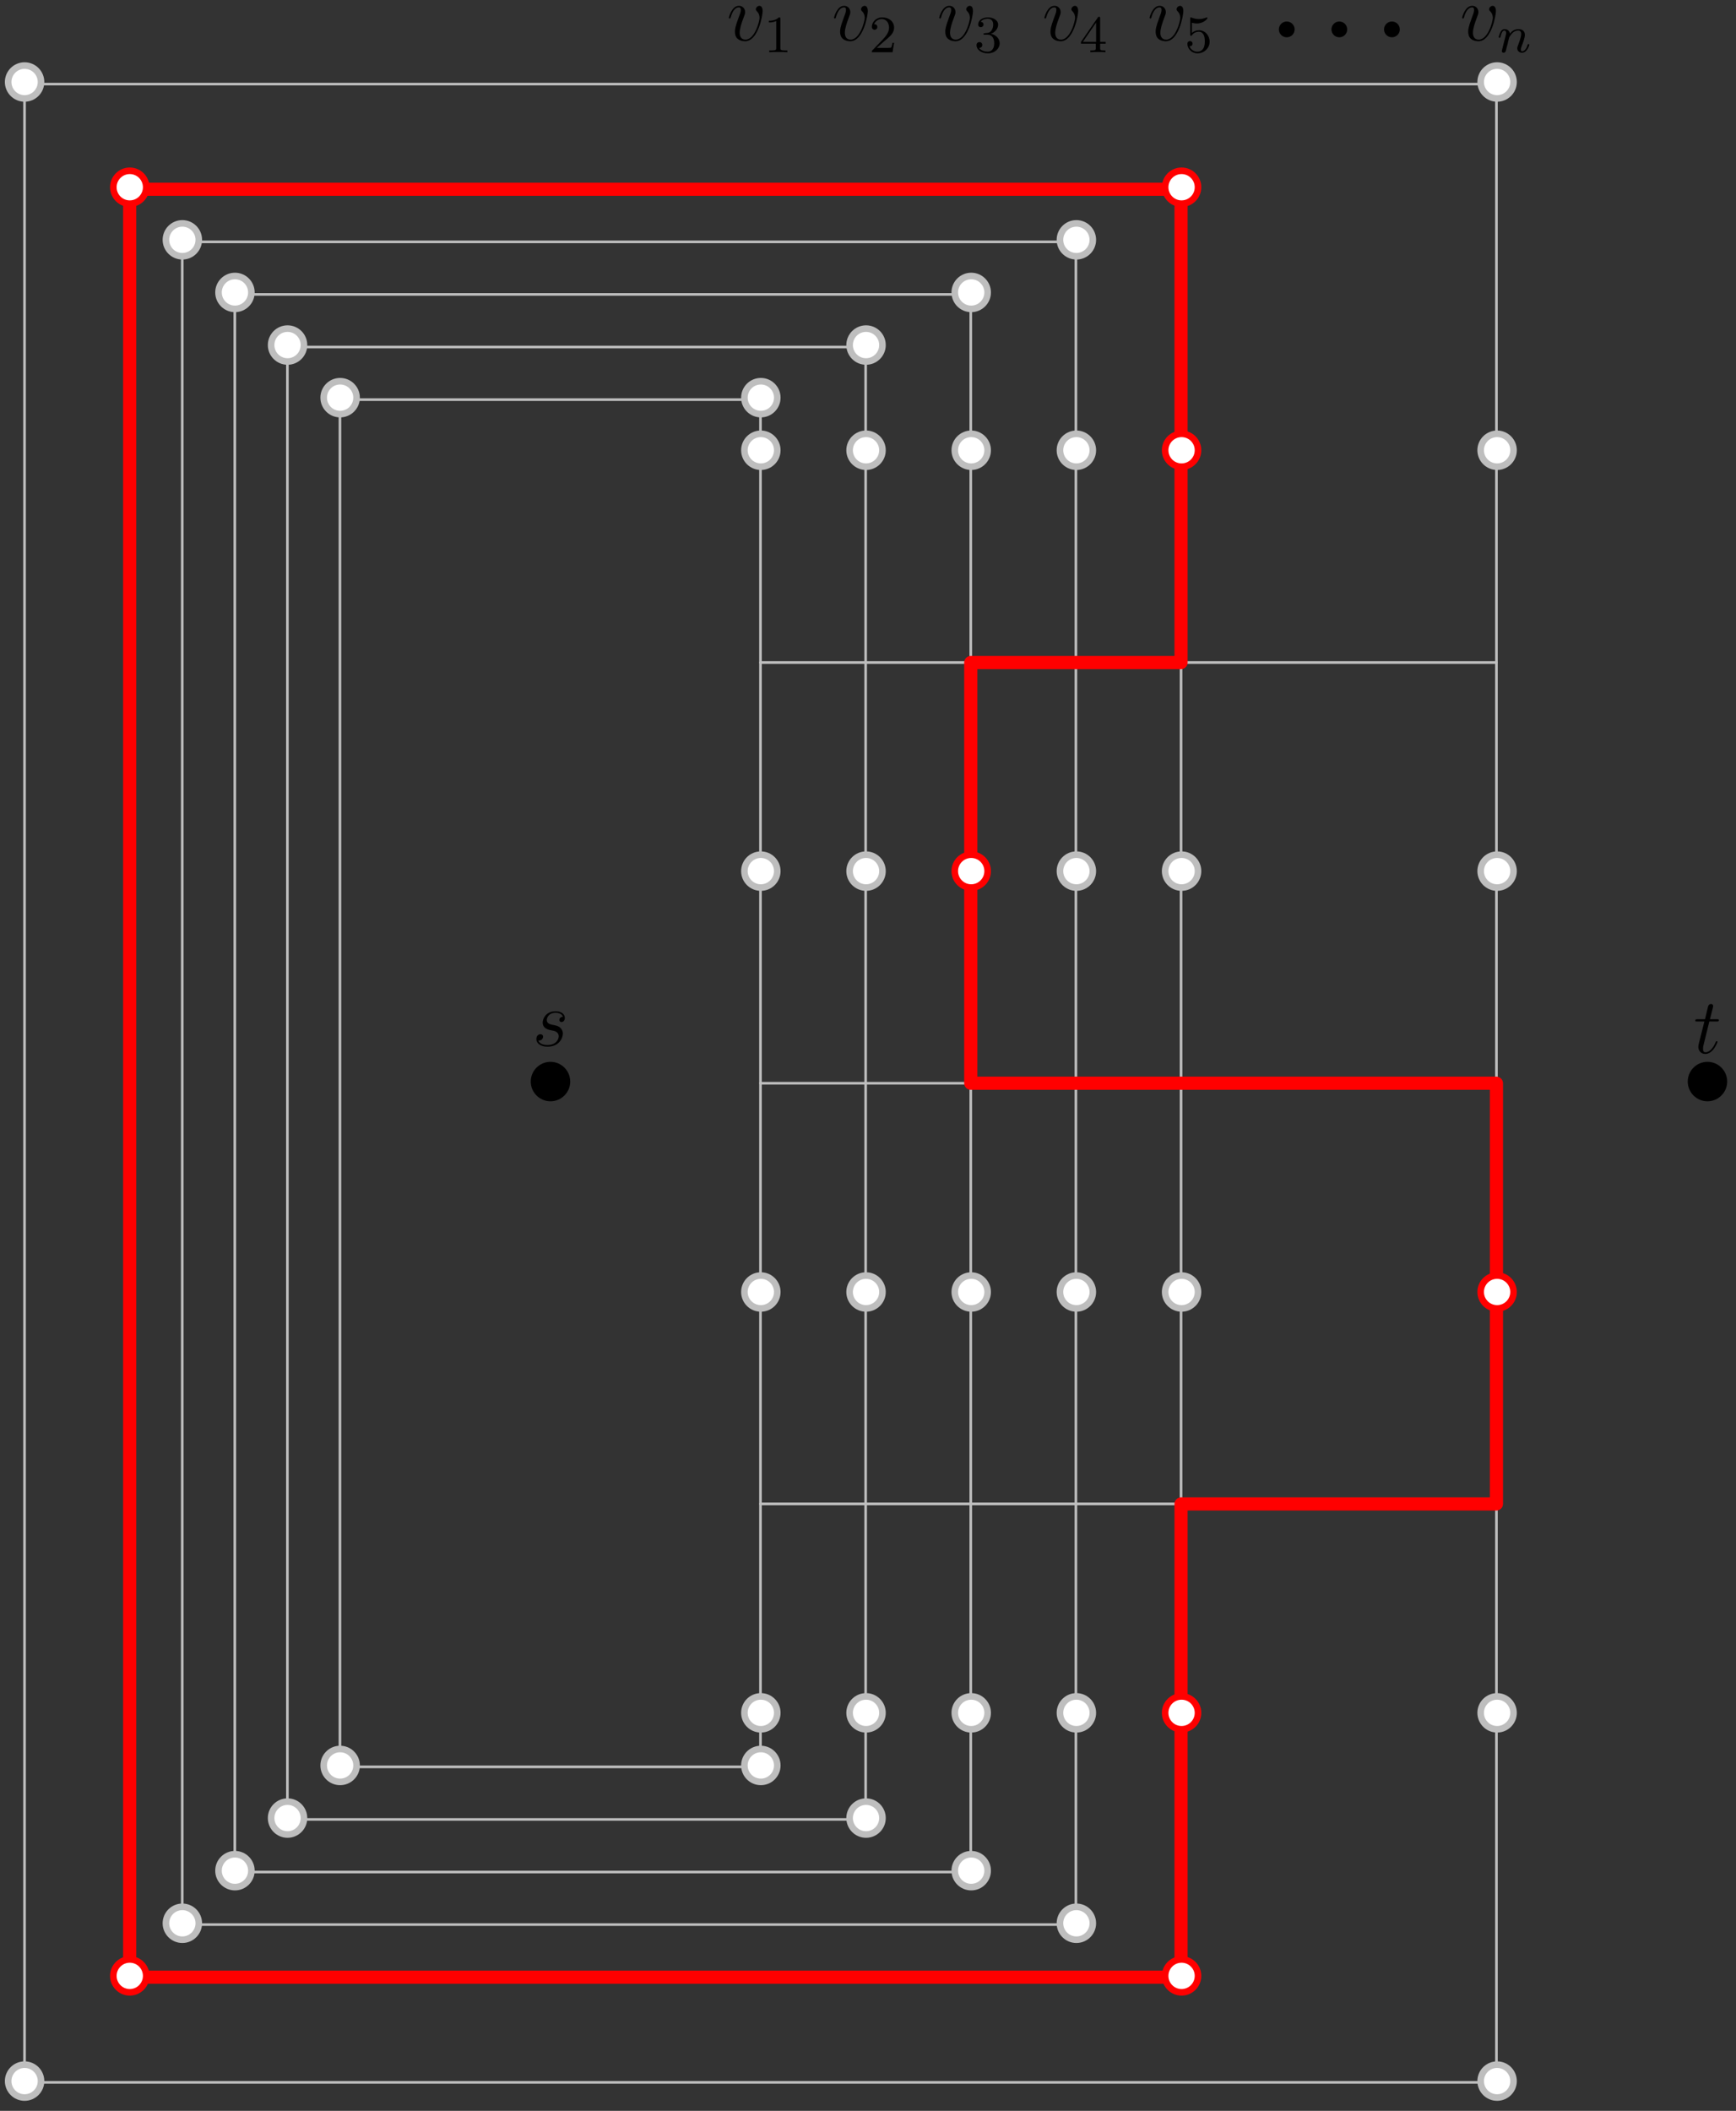 <?xml version="1.0" encoding="UTF-8"?>
<svg xmlns="http://www.w3.org/2000/svg" xmlns:xlink="http://www.w3.org/1999/xlink" width="263.4" height="320.171" viewBox="0 0 263.4 320.171">
<rect x="0" y="0" width="263.4" height="320.171" fill="#333333" stroke="none"/>
<defs>
<g>
<g id="glyph-0-0">
<path d="M 5.453 -4.453 C 5.453 -5.203 5.062 -5.25 4.969 -5.25 C 4.688 -5.25 4.422 -4.969 4.422 -4.734 C 4.422 -4.594 4.5 -4.5 4.547 -4.453 C 4.672 -4.344 4.984 -4.031 4.984 -3.406 C 4.984 -2.906 4.266 -0.125 2.844 -0.125 C 2.109 -0.125 1.969 -0.734 1.969 -1.172 C 1.969 -1.766 2.234 -2.594 2.562 -3.453 C 2.75 -3.953 2.797 -4.062 2.797 -4.297 C 2.797 -4.797 2.438 -5.25 1.859 -5.25 C 0.766 -5.25 0.328 -3.531 0.328 -3.438 C 0.328 -3.391 0.375 -3.328 0.453 -3.328 C 0.562 -3.328 0.578 -3.375 0.625 -3.547 C 0.906 -4.562 1.375 -5.016 1.828 -5.016 C 1.938 -5.016 2.141 -5.016 2.141 -4.625 C 2.141 -4.312 2 -3.969 1.828 -3.516 C 1.25 -1.984 1.25 -1.625 1.25 -1.328 C 1.25 -1.078 1.281 -0.578 1.656 -0.25 C 2.094 0.125 2.688 0.125 2.797 0.125 C 4.766 0.125 5.453 -3.781 5.453 -4.453 Z M 5.453 -4.453 "/>
</g>
<g id="glyph-0-1">
<path d="M 2.719 -2.391 C 2.922 -2.344 3.25 -2.281 3.312 -2.266 C 3.469 -2.219 4 -2.031 4 -1.453 C 4 -1.078 3.672 -0.125 2.281 -0.125 C 2.031 -0.125 1.141 -0.156 0.906 -0.812 C 1.391 -0.75 1.625 -1.125 1.625 -1.391 C 1.625 -1.641 1.453 -1.766 1.219 -1.766 C 0.953 -1.766 0.609 -1.562 0.609 -1.031 C 0.609 -0.328 1.328 0.125 2.281 0.125 C 4.094 0.125 4.625 -1.219 4.625 -1.844 C 4.625 -2.016 4.625 -2.344 4.25 -2.734 C 3.953 -3.016 3.656 -3.078 3.016 -3.203 C 2.688 -3.281 2.188 -3.391 2.188 -3.922 C 2.188 -4.156 2.391 -5.016 3.531 -5.016 C 4.031 -5.016 4.516 -4.828 4.641 -4.406 C 4.109 -4.406 4.094 -3.953 4.094 -3.938 C 4.094 -3.688 4.312 -3.609 4.422 -3.609 C 4.594 -3.609 4.922 -3.75 4.922 -4.25 C 4.922 -4.75 4.469 -5.25 3.547 -5.25 C 1.984 -5.25 1.562 -4.031 1.562 -3.547 C 1.562 -2.641 2.438 -2.438 2.719 -2.391 Z M 2.719 -2.391 "/>
</g>
<g id="glyph-0-2">
<path d="M 2.391 -4.797 L 3.5 -4.797 C 3.719 -4.797 3.844 -4.797 3.844 -5 C 3.844 -5.141 3.766 -5.141 3.531 -5.141 L 2.484 -5.141 L 2.922 -6.875 C 2.969 -7.047 2.969 -7.062 2.969 -7.156 C 2.969 -7.344 2.812 -7.453 2.656 -7.453 C 2.562 -7.453 2.281 -7.422 2.188 -7.031 L 1.734 -5.141 L 0.609 -5.141 C 0.375 -5.141 0.266 -5.141 0.266 -4.906 C 0.266 -4.797 0.344 -4.797 0.578 -4.797 L 1.641 -4.797 L 0.844 -1.641 C 0.75 -1.234 0.719 -1.109 0.719 -0.953 C 0.719 -0.391 1.109 0.125 1.781 0.125 C 2.984 0.125 3.625 -1.625 3.625 -1.703 C 3.625 -1.781 3.578 -1.812 3.5 -1.812 C 3.484 -1.812 3.438 -1.812 3.406 -1.766 C 3.391 -1.75 3.391 -1.734 3.297 -1.547 C 3.047 -0.953 2.5 -0.125 1.812 -0.125 C 1.453 -0.125 1.438 -0.422 1.438 -0.672 C 1.438 -0.688 1.438 -0.922 1.469 -1.062 Z M 2.391 -4.797 "/>
</g>
<g id="glyph-1-0">
<path d="M 2.5 -5.062 C 2.5 -5.281 2.484 -5.281 2.266 -5.281 C 1.938 -4.969 1.516 -4.781 0.766 -4.781 L 0.766 -4.516 C 0.984 -4.516 1.406 -4.516 1.875 -4.734 L 1.875 -0.656 C 1.875 -0.359 1.844 -0.266 1.094 -0.266 L 0.812 -0.266 L 0.812 0 C 1.141 -0.031 1.828 -0.031 2.172 -0.031 C 2.531 -0.031 3.234 -0.031 3.562 0 L 3.562 -0.266 L 3.281 -0.266 C 2.516 -0.266 2.5 -0.359 2.5 -0.656 Z M 2.5 -5.062 "/>
</g>
<g id="glyph-1-1">
<path d="M 2.25 -1.625 C 2.375 -1.734 2.703 -2 2.828 -2.109 C 3.328 -2.562 3.797 -3 3.797 -3.734 C 3.797 -4.672 3 -5.281 2 -5.281 C 1.047 -5.281 0.422 -4.562 0.422 -3.859 C 0.422 -3.469 0.734 -3.406 0.844 -3.406 C 1.016 -3.406 1.25 -3.531 1.25 -3.828 C 1.25 -4.25 0.859 -4.25 0.766 -4.25 C 1 -4.828 1.531 -5.031 1.922 -5.031 C 2.656 -5.031 3.031 -4.391 3.031 -3.734 C 3.031 -2.906 2.453 -2.297 1.516 -1.344 L 0.516 -0.297 C 0.422 -0.219 0.422 -0.203 0.422 0 L 3.562 0 L 3.797 -1.422 L 3.547 -1.422 C 3.516 -1.266 3.453 -0.859 3.359 -0.719 C 3.312 -0.656 2.719 -0.656 2.578 -0.656 L 1.172 -0.656 Z M 2.25 -1.625 "/>
</g>
<g id="glyph-1-2">
<path d="M 2.016 -2.656 C 2.641 -2.656 3.031 -2.188 3.031 -1.359 C 3.031 -0.359 2.469 -0.078 2.047 -0.078 C 1.609 -0.078 1.016 -0.234 0.734 -0.656 C 1.031 -0.656 1.219 -0.828 1.219 -1.094 C 1.219 -1.359 1.047 -1.531 0.781 -1.531 C 0.578 -1.531 0.344 -1.406 0.344 -1.078 C 0.344 -0.328 1.156 0.172 2.062 0.172 C 3.125 0.172 3.859 -0.562 3.859 -1.359 C 3.859 -2.016 3.344 -2.625 2.531 -2.797 C 3.156 -3.016 3.625 -3.562 3.625 -4.203 C 3.625 -4.828 2.906 -5.281 2.078 -5.281 C 1.234 -5.281 0.594 -4.828 0.594 -4.219 C 0.594 -3.922 0.781 -3.797 1 -3.797 C 1.234 -3.797 1.406 -3.984 1.406 -4.203 C 1.406 -4.5 1.141 -4.609 0.969 -4.625 C 1.297 -5.062 1.922 -5.078 2.062 -5.078 C 2.266 -5.078 2.875 -5.016 2.875 -4.203 C 2.875 -3.641 2.641 -3.312 2.531 -3.188 C 2.297 -2.938 2.109 -2.922 1.625 -2.891 C 1.469 -2.875 1.406 -2.875 1.406 -2.766 C 1.406 -2.656 1.484 -2.656 1.609 -2.656 Z M 2.016 -2.656 "/>
</g>
<g id="glyph-1-3">
<path d="M 3.141 -5.141 C 3.141 -5.312 3.141 -5.375 2.969 -5.375 C 2.859 -5.375 2.859 -5.359 2.781 -5.25 L 0.234 -1.562 L 0.234 -1.297 L 2.484 -1.297 L 2.484 -0.641 C 2.484 -0.344 2.453 -0.266 1.844 -0.266 L 1.656 -0.266 L 1.656 0 C 2.344 -0.031 2.359 -0.031 2.812 -0.031 C 3.266 -0.031 3.281 -0.031 3.953 0 L 3.953 -0.266 L 3.766 -0.266 C 3.156 -0.266 3.141 -0.344 3.141 -0.641 L 3.141 -1.297 L 3.984 -1.297 L 3.984 -1.562 L 3.141 -1.562 Z M 2.531 -4.5 L 2.531 -1.562 L 0.516 -1.562 Z M 2.531 -4.5 "/>
</g>
<g id="glyph-1-4">
<path d="M 1.109 -4.469 C 1.219 -4.438 1.531 -4.359 1.875 -4.359 C 2.859 -4.359 3.469 -5.062 3.469 -5.172 C 3.469 -5.266 3.406 -5.281 3.375 -5.281 C 3.359 -5.281 3.344 -5.281 3.266 -5.25 C 2.953 -5.125 2.594 -5.031 2.156 -5.031 C 1.688 -5.031 1.297 -5.156 1.062 -5.25 C 0.984 -5.281 0.969 -5.281 0.953 -5.281 C 0.844 -5.281 0.844 -5.203 0.844 -5.062 L 0.844 -2.734 C 0.844 -2.578 0.844 -2.484 0.984 -2.484 C 1.047 -2.484 1.062 -2.516 1.109 -2.578 C 1.203 -2.703 1.5 -3.109 2.172 -3.109 C 2.625 -3.109 2.844 -2.75 2.906 -2.594 C 3.047 -2.312 3.062 -1.938 3.062 -1.625 C 3.062 -1.344 3.047 -0.906 2.828 -0.562 C 2.688 -0.312 2.359 -0.078 1.938 -0.078 C 1.422 -0.078 0.922 -0.391 0.734 -0.922 C 0.75 -0.906 0.797 -0.906 0.812 -0.906 C 1.031 -0.906 1.203 -1.047 1.203 -1.297 C 1.203 -1.594 0.984 -1.688 0.812 -1.688 C 0.672 -1.688 0.422 -1.609 0.422 -1.266 C 0.422 -0.562 1.047 0.172 1.953 0.172 C 2.953 0.172 3.797 -0.609 3.797 -1.594 C 3.797 -2.516 3.125 -3.328 2.188 -3.328 C 1.797 -3.328 1.422 -3.203 1.109 -2.938 Z M 1.109 -4.469 "/>
</g>
<g id="glyph-2-0">
<path d="M 1.594 -1.297 C 1.609 -1.422 1.688 -1.719 1.719 -1.844 C 1.828 -2.281 1.828 -2.281 2.016 -2.547 C 2.281 -2.938 2.641 -3.281 3.188 -3.281 C 3.469 -3.281 3.641 -3.125 3.641 -2.75 C 3.641 -2.312 3.297 -1.406 3.156 -1.016 C 3.047 -0.75 3.047 -0.703 3.047 -0.594 C 3.047 -0.141 3.422 0.078 3.766 0.078 C 4.547 0.078 4.875 -1.031 4.875 -1.141 C 4.875 -1.219 4.797 -1.234 4.75 -1.234 C 4.656 -1.234 4.641 -1.188 4.609 -1.109 C 4.422 -0.453 4.094 -0.141 3.781 -0.141 C 3.656 -0.141 3.594 -0.219 3.594 -0.406 C 3.594 -0.594 3.656 -0.766 3.734 -0.969 C 3.859 -1.266 4.203 -2.172 4.203 -2.625 C 4.203 -3.219 3.797 -3.5 3.219 -3.5 C 2.578 -3.5 2.156 -3.125 1.938 -2.812 C 1.875 -3.25 1.531 -3.5 1.125 -3.5 C 0.828 -3.5 0.641 -3.328 0.516 -3.078 C 0.312 -2.703 0.234 -2.312 0.234 -2.297 C 0.234 -2.219 0.297 -2.188 0.359 -2.188 C 0.469 -2.188 0.469 -2.219 0.531 -2.422 C 0.625 -2.812 0.766 -3.281 1.094 -3.281 C 1.297 -3.281 1.359 -3.078 1.359 -2.906 C 1.359 -2.766 1.312 -2.609 1.25 -2.359 C 1.234 -2.297 1.109 -1.828 1.078 -1.703 L 0.781 -0.516 C 0.75 -0.391 0.703 -0.203 0.703 -0.172 C 0.703 0.016 0.859 0.078 0.969 0.078 C 1.109 0.078 1.219 -0.016 1.281 -0.109 C 1.297 -0.156 1.375 -0.422 1.406 -0.594 Z M 1.594 -1.297 "/>
</g>
</g>
<clipPath id="clip-0">
<path clip-rule="nonzero" d="M 148 2 L 152 2 L 152 8.918 L 148 8.918 Z M 148 2 "/>
</clipPath>
<clipPath id="clip-1">
<path clip-rule="nonzero" d="M 180 2 L 184 2 L 184 8.918 L 180 8.918 Z M 180 2 "/>
</clipPath>
<clipPath id="clip-2">
<path clip-rule="nonzero" d="M 256 161 L 262.762 161 L 262.762 168 L 256 168 Z M 256 161 "/>
</clipPath>
<clipPath id="clip-3">
<path clip-rule="nonzero" d="M 0.039 9 L 7 9 L 7 16 L 0.039 16 Z M 0.039 9 "/>
</clipPath>
<clipPath id="clip-4">
<path clip-rule="nonzero" d="M 0.039 312 L 7 312 L 7 319 L 0.039 319 Z M 0.039 312 "/>
</clipPath>
</defs>
<path fill="none" stroke-width="0.4" stroke-linecap="round" stroke-linejoin="round" stroke="rgb(74.5%, 74.5%, 74.5%)" stroke-opacity="1" stroke-miterlimit="10" d="M 127.999 575.999 L 127.999 512.001 " transform="matrix(0.997, 0, 0, -0.997, -12.227, 770.476)"/>
<path fill="none" stroke-width="0.4" stroke-linecap="round" stroke-linejoin="round" stroke="rgb(74.5%, 74.5%, 74.5%)" stroke-opacity="1" stroke-miterlimit="10" d="M 144.002 575.999 L 144.002 512.001 " transform="matrix(0.997, 0, 0, -0.997, -12.227, 770.476)"/>
<path fill="none" stroke-width="0.4" stroke-linecap="round" stroke-linejoin="round" stroke="rgb(74.5%, 74.5%, 74.5%)" stroke-opacity="1" stroke-miterlimit="10" d="M 160 575.999 L 160 512.001 " transform="matrix(0.997, 0, 0, -0.997, -12.227, 770.476)"/>
<path fill="none" stroke-width="0.4" stroke-linecap="round" stroke-linejoin="round" stroke="rgb(74.5%, 74.5%, 74.5%)" stroke-opacity="1" stroke-miterlimit="10" d="M 175.998 575.999 L 175.998 512.001 " transform="matrix(0.997, 0, 0, -0.997, -12.227, 770.476)"/>
<path fill="none" stroke-width="0.4" stroke-linecap="round" stroke-linejoin="round" stroke="rgb(74.5%, 74.5%, 74.5%)" stroke-opacity="1" stroke-miterlimit="10" d="M 192.001 575.999 L 192.001 512.001 " transform="matrix(0.997, 0, 0, -0.997, -12.227, 770.476)"/>
<path fill="none" stroke-width="0.4" stroke-linecap="round" stroke-linejoin="round" stroke="rgb(74.5%, 74.5%, 74.5%)" stroke-opacity="1" stroke-miterlimit="10" d="M 239.999 575.999 L 239.999 512.001 " transform="matrix(0.997, 0, 0, -0.997, -12.227, 770.476)"/>
<path fill="none" stroke-width="0.4" stroke-linecap="round" stroke-linejoin="round" stroke="rgb(74.5%, 74.5%, 74.5%)" stroke-opacity="1" stroke-miterlimit="10" d="M 127.999 543.998 L 239.999 543.998 " transform="matrix(0.997, 0, 0, -0.997, -12.227, 770.476)"/>
<path fill="none" stroke-width="0.4" stroke-linecap="round" stroke-linejoin="round" stroke="rgb(74.5%, 74.5%, 74.5%)" stroke-opacity="1" stroke-miterlimit="10" d="M 127.999 640 L 127.999 575.999 " transform="matrix(0.997, 0, 0, -0.997, -12.227, 770.476)"/>
<path fill="none" stroke-width="0.4" stroke-linecap="round" stroke-linejoin="round" stroke="rgb(74.5%, 74.5%, 74.5%)" stroke-opacity="1" stroke-miterlimit="10" d="M 144.002 640 L 144.002 575.999 " transform="matrix(0.997, 0, 0, -0.997, -12.227, 770.476)"/>
<path fill="none" stroke-width="0.4" stroke-linecap="round" stroke-linejoin="round" stroke="rgb(74.5%, 74.5%, 74.5%)" stroke-opacity="1" stroke-miterlimit="10" d="M 160 640 L 160 575.999 " transform="matrix(0.997, 0, 0, -0.997, -12.227, 770.476)"/>
<path fill="none" stroke-width="0.4" stroke-linecap="round" stroke-linejoin="round" stroke="rgb(74.5%, 74.5%, 74.5%)" stroke-opacity="1" stroke-miterlimit="10" d="M 175.998 640 L 175.998 575.999 " transform="matrix(0.997, 0, 0, -0.997, -12.227, 770.476)"/>
<path fill="none" stroke-width="0.4" stroke-linecap="round" stroke-linejoin="round" stroke="rgb(74.5%, 74.5%, 74.5%)" stroke-opacity="1" stroke-miterlimit="10" d="M 192.001 640 L 192.001 575.999 " transform="matrix(0.997, 0, 0, -0.997, -12.227, 770.476)"/>
<path fill="none" stroke-width="0.4" stroke-linecap="round" stroke-linejoin="round" stroke="rgb(74.5%, 74.5%, 74.5%)" stroke-opacity="1" stroke-miterlimit="10" d="M 239.999 640 L 239.999 575.999 " transform="matrix(0.997, 0, 0, -0.997, -12.227, 770.476)"/>
<path fill="none" stroke-width="0.4" stroke-linecap="round" stroke-linejoin="round" stroke="rgb(74.5%, 74.5%, 74.5%)" stroke-opacity="1" stroke-miterlimit="10" d="M 127.999 607.999 L 239.999 607.999 " transform="matrix(0.997, 0, 0, -0.997, -12.227, 770.476)"/>
<path fill="none" stroke-width="0.4" stroke-linecap="round" stroke-linejoin="round" stroke="rgb(74.5%, 74.5%, 74.5%)" stroke-opacity="1" stroke-miterlimit="10" d="M 127.999 704.001 L 127.999 640 " transform="matrix(0.997, 0, 0, -0.997, -12.227, 770.476)"/>
<path fill="none" stroke-width="0.4" stroke-linecap="round" stroke-linejoin="round" stroke="rgb(74.5%, 74.5%, 74.5%)" stroke-opacity="1" stroke-miterlimit="10" d="M 144.002 704.001 L 144.002 640 " transform="matrix(0.997, 0, 0, -0.997, -12.227, 770.476)"/>
<path fill="none" stroke-width="0.4" stroke-linecap="round" stroke-linejoin="round" stroke="rgb(74.5%, 74.5%, 74.5%)" stroke-opacity="1" stroke-miterlimit="10" d="M 160 704.001 L 160 640 " transform="matrix(0.997, 0, 0, -0.997, -12.227, 770.476)"/>
<path fill="none" stroke-width="0.4" stroke-linecap="round" stroke-linejoin="round" stroke="rgb(74.5%, 74.5%, 74.5%)" stroke-opacity="1" stroke-miterlimit="10" d="M 175.998 704.001 L 175.998 640 " transform="matrix(0.997, 0, 0, -0.997, -12.227, 770.476)"/>
<path fill="none" stroke-width="0.4" stroke-linecap="round" stroke-linejoin="round" stroke="rgb(74.5%, 74.5%, 74.5%)" stroke-opacity="1" stroke-miterlimit="10" d="M 192.001 704.001 L 192.001 640 " transform="matrix(0.997, 0, 0, -0.997, -12.227, 770.476)"/>
<path fill="none" stroke-width="0.4" stroke-linecap="round" stroke-linejoin="round" stroke="rgb(74.5%, 74.5%, 74.5%)" stroke-opacity="1" stroke-miterlimit="10" d="M 239.999 704.001 L 239.999 640 " transform="matrix(0.997, 0, 0, -0.997, -12.227, 770.476)"/>
<path fill="none" stroke-width="0.4" stroke-linecap="round" stroke-linejoin="round" stroke="rgb(74.5%, 74.5%, 74.5%)" stroke-opacity="1" stroke-miterlimit="10" d="M 127.999 672.001 L 239.999 672.001 " transform="matrix(0.997, 0, 0, -0.997, -12.227, 770.476)"/>
<path fill="none" stroke-width="0.4" stroke-linecap="butt" stroke-linejoin="round" stroke="rgb(74.5%, 74.5%, 74.5%)" stroke-opacity="1" stroke-miterlimit="10" d="M 160 512.001 L 160 487.998 L 48 487.998 L 48 728.001 L 160 728.001 L 160 704.001 " transform="matrix(0.997, 0, 0, -0.997, -12.227, 770.476)"/>
<path fill="none" stroke-width="0.4" stroke-linecap="butt" stroke-linejoin="round" stroke="rgb(74.5%, 74.5%, 74.5%)" stroke-opacity="1" stroke-miterlimit="10" d="M 175.998 704.001 L 175.998 736.002 L 39.999 736.002 L 39.999 480.001 L 175.998 480.001 L 175.998 512.001 " transform="matrix(0.997, 0, 0, -0.997, -12.227, 770.476)"/>
<path fill="none" stroke-width="2" stroke-linecap="butt" stroke-linejoin="round" stroke="rgb(100%, 0%, 0%)" stroke-opacity="1" stroke-miterlimit="10" d="M 192.001 512.001 L 192.001 472 L 32.001 472 L 32.001 743.999 L 192.001 743.999 L 192.001 704.001 " transform="matrix(0.997, 0, 0, -0.997, -12.227, 770.476)"/>
<path fill="none" stroke-width="0.4" stroke-linecap="butt" stroke-linejoin="round" stroke="rgb(74.5%, 74.5%, 74.5%)" stroke-opacity="1" stroke-miterlimit="10" d="M 239.999 704.001 L 239.999 760.001 L 15.999 760.001 L 15.999 456.001 L 239.999 456.001 L 239.999 512.001 " transform="matrix(0.997, 0, 0, -0.997, -12.227, 770.476)"/>
<path fill="none" stroke-width="0.4" stroke-linecap="butt" stroke-linejoin="round" stroke="rgb(74.5%, 74.5%, 74.5%)" stroke-opacity="1" stroke-miterlimit="10" d="M 144.002 704.001 L 144.002 720 L 56.001 720 L 56.001 495.999 L 144.002 495.999 L 144.002 512.001 " transform="matrix(0.997, 0, 0, -0.997, -12.227, 770.476)"/>
<path fill="none" stroke-width="0.4" stroke-linecap="butt" stroke-linejoin="round" stroke="rgb(74.5%, 74.5%, 74.5%)" stroke-opacity="1" stroke-miterlimit="10" d="M 127.999 704.001 L 127.999 711.998 L 63.998 711.998 L 63.998 504 L 127.999 504 L 127.999 512.001 " transform="matrix(0.997, 0, 0, -0.997, -12.227, 770.476)"/>
<path fill-rule="evenodd" fill="rgb(0%, 0%, 0%)" fill-opacity="1" d="M 196.434 4.461 C 196.434 3.797 195.898 3.262 195.234 3.262 C 194.574 3.262 194.039 3.797 194.039 4.461 C 194.039 5.121 194.574 5.656 195.234 5.656 C 195.898 5.656 196.434 5.121 196.434 4.461 "/>
<path fill-rule="evenodd" fill="rgb(0%, 0%, 0%)" fill-opacity="1" d="M 204.41 4.461 C 204.41 3.797 203.875 3.262 203.215 3.262 C 202.555 3.262 202.02 3.797 202.02 4.461 C 202.02 5.121 202.555 5.656 203.215 5.656 C 203.875 5.656 204.41 5.121 204.41 4.461 "/>
<path fill-rule="evenodd" fill="rgb(0%, 0%, 0%)" fill-opacity="1" d="M 212.391 4.461 C 212.391 3.797 211.855 3.262 211.195 3.262 C 210.531 3.262 209.996 3.797 209.996 4.461 C 209.996 5.121 210.531 5.656 211.195 5.656 C 211.855 5.656 212.391 5.121 212.391 4.461 "/>
<g fill="rgb(0%, 0%, 0%)" fill-opacity="1">
<use xlink:href="#glyph-0-0" x="110.26" y="6.133"/>
</g>
<g fill="rgb(0%, 0%, 0%)" fill-opacity="1">
<use xlink:href="#glyph-1-0" x="115.904" y="7.921"/>
</g>
<g fill="rgb(0%, 0%, 0%)" fill-opacity="1">
<use xlink:href="#glyph-0-0" x="126.218" y="6.133"/>
</g>
<g fill="rgb(0%, 0%, 0%)" fill-opacity="1">
<use xlink:href="#glyph-1-1" x="131.863" y="7.921"/>
</g>
<g fill="rgb(0%, 0%, 0%)" fill-opacity="1">
<use xlink:href="#glyph-0-0" x="142.177" y="6.133"/>
</g>
<g clip-path="url(#clip-0)">
<g fill="rgb(0%, 0%, 0%)" fill-opacity="1">
<use xlink:href="#glyph-1-2" x="147.821" y="7.921"/>
</g>
</g>
<g fill="rgb(0%, 0%, 0%)" fill-opacity="1">
<use xlink:href="#glyph-0-0" x="158.136" y="6.133"/>
</g>
<g fill="rgb(0%, 0%, 0%)" fill-opacity="1">
<use xlink:href="#glyph-1-3" x="163.78" y="7.921"/>
</g>
<g fill="rgb(0%, 0%, 0%)" fill-opacity="1">
<use xlink:href="#glyph-0-0" x="174.094" y="6.133"/>
</g>
<g clip-path="url(#clip-1)">
<g fill="rgb(0%, 0%, 0%)" fill-opacity="1">
<use xlink:href="#glyph-1-4" x="179.739" y="7.921"/>
</g>
</g>
<g fill="rgb(0%, 0%, 0%)" fill-opacity="1">
<use xlink:href="#glyph-0-0" x="221.519" y="6.133"/>
</g>
<g fill="rgb(0%, 0%, 0%)" fill-opacity="1">
<use xlink:href="#glyph-2-0" x="227.164" y="7.921"/>
</g>
<path fill-rule="evenodd" fill="rgb(0%, 0%, 0%)" fill-opacity="1" d="M 86.516 164.047 C 86.516 162.395 85.176 161.055 83.523 161.055 C 81.871 161.055 80.531 162.395 80.531 164.047 C 80.531 165.699 81.871 167.039 83.523 167.039 C 85.176 167.039 86.516 165.699 86.516 164.047 "/>
<path fill-rule="evenodd" fill="rgb(100%, 100%, 100%)" fill-opacity="1" d="M 117.938 68.293 C 117.938 66.918 116.82 65.801 115.441 65.801 C 114.066 65.801 112.949 66.918 112.949 68.293 C 112.949 69.672 114.066 70.789 115.441 70.789 C 116.82 70.789 117.938 69.672 117.938 68.293 "/>
<path fill-rule="evenodd" fill="rgb(74.5%, 74.5%, 74.5%)" fill-opacity="1" d="M 118.434 68.293 C 118.434 66.641 117.094 65.301 115.441 65.301 C 113.789 65.301 112.449 66.641 112.449 68.293 C 112.449 69.945 113.789 71.285 115.441 71.285 C 117.094 71.285 118.434 69.945 118.434 68.293 M 117.438 68.293 C 117.438 67.191 116.543 66.301 115.441 66.301 C 114.34 66.301 113.445 67.191 113.445 68.293 C 113.445 69.395 114.34 70.289 115.441 70.289 C 116.543 70.289 117.438 69.395 117.438 68.293 "/>
<path fill-rule="evenodd" fill="rgb(100%, 100%, 100%)" fill-opacity="1" d="M 133.895 68.293 C 133.895 66.918 132.777 65.801 131.402 65.801 C 130.023 65.801 128.906 66.918 128.906 68.293 C 128.906 69.672 130.023 70.789 131.402 70.789 C 132.777 70.789 133.895 69.672 133.895 68.293 "/>
<path fill-rule="evenodd" fill="rgb(74.5%, 74.5%, 74.5%)" fill-opacity="1" d="M 134.395 68.293 C 134.395 66.641 133.055 65.301 131.402 65.301 C 129.75 65.301 128.41 66.641 128.41 68.293 C 128.41 69.945 129.75 71.285 131.402 71.285 C 133.055 71.285 134.395 69.945 134.395 68.293 M 133.395 68.293 C 133.395 67.191 132.504 66.301 131.402 66.301 C 130.297 66.301 129.406 67.191 129.406 68.293 C 129.406 69.395 130.297 70.289 131.402 70.289 C 132.504 70.289 133.395 69.395 133.395 68.293 "/>
<path fill-rule="evenodd" fill="rgb(100%, 100%, 100%)" fill-opacity="1" d="M 149.852 68.293 C 149.852 66.918 148.738 65.801 147.359 65.801 C 145.98 65.801 144.867 66.918 144.867 68.293 C 144.867 69.672 145.98 70.789 147.359 70.789 C 148.738 70.789 149.852 69.672 149.852 68.293 "/>
<path fill-rule="evenodd" fill="rgb(74.5%, 74.5%, 74.5%)" fill-opacity="1" d="M 150.352 68.293 C 150.352 66.641 149.012 65.301 147.359 65.301 C 145.707 65.301 144.367 66.641 144.367 68.293 C 144.367 69.945 145.707 71.285 147.359 71.285 C 149.012 71.285 150.352 69.945 150.352 68.293 M 149.355 68.293 C 149.355 67.191 148.461 66.301 147.359 66.301 C 146.258 66.301 145.363 67.191 145.363 68.293 C 145.363 69.395 146.258 70.289 147.359 70.289 C 148.461 70.289 149.355 69.395 149.355 68.293 "/>
<path fill-rule="evenodd" fill="rgb(100%, 100%, 100%)" fill-opacity="1" d="M 165.812 68.293 C 165.812 66.918 164.695 65.801 163.316 65.801 C 161.941 65.801 160.824 66.918 160.824 68.293 C 160.824 69.672 161.941 70.789 163.316 70.789 C 164.695 70.789 165.812 69.672 165.812 68.293 "/>
<path fill-rule="evenodd" fill="rgb(74.5%, 74.5%, 74.5%)" fill-opacity="1" d="M 166.309 68.293 C 166.309 66.641 164.973 65.301 163.316 65.301 C 161.664 65.301 160.324 66.641 160.324 68.293 C 160.324 69.945 161.664 71.285 163.316 71.285 C 164.973 71.285 166.309 69.945 166.309 68.293 M 165.312 68.293 C 165.312 67.191 164.422 66.301 163.316 66.301 C 162.215 66.301 161.324 67.191 161.324 68.293 C 161.324 69.395 162.215 70.289 163.316 70.289 C 164.422 70.289 165.312 69.395 165.312 68.293 "/>
<path fill-rule="evenodd" fill="rgb(100%, 100%, 100%)" fill-opacity="1" d="M 229.645 68.293 C 229.645 66.918 228.531 65.801 227.152 65.801 C 225.777 65.801 224.66 66.918 224.66 68.293 C 224.66 69.672 225.777 70.789 227.152 70.789 C 228.531 70.789 229.645 69.672 229.645 68.293 "/>
<path fill-rule="evenodd" fill="rgb(74.5%, 74.5%, 74.5%)" fill-opacity="1" d="M 230.145 68.293 C 230.145 66.641 228.805 65.301 227.152 65.301 C 225.5 65.301 224.16 66.641 224.16 68.293 C 224.16 69.945 225.5 71.285 227.152 71.285 C 228.805 71.285 230.145 69.945 230.145 68.293 M 229.148 68.293 C 229.148 67.191 228.254 66.301 227.152 66.301 C 226.051 66.301 225.156 67.191 225.156 68.293 C 225.156 69.395 226.051 70.289 227.152 70.289 C 228.254 70.289 229.148 69.395 229.148 68.293 "/>
<path fill-rule="evenodd" fill="rgb(100%, 100%, 100%)" fill-opacity="1" d="M 117.938 132.129 C 117.938 130.75 116.82 129.637 115.441 129.637 C 114.066 129.637 112.949 130.75 112.949 132.129 C 112.949 133.508 114.066 134.621 115.441 134.621 C 116.82 134.621 117.938 133.508 117.938 132.129 "/>
<path fill-rule="evenodd" fill="rgb(74.5%, 74.5%, 74.5%)" fill-opacity="1" d="M 118.434 132.129 C 118.434 130.477 117.094 129.137 115.441 129.137 C 113.789 129.137 112.449 130.477 112.449 132.129 C 112.449 133.781 113.789 135.121 115.441 135.121 C 117.094 135.121 118.434 133.781 118.434 132.129 M 117.438 132.129 C 117.438 131.027 116.543 130.133 115.441 130.133 C 114.34 130.133 113.445 131.027 113.445 132.129 C 113.445 133.23 114.34 134.125 115.441 134.125 C 116.543 134.125 117.438 133.23 117.438 132.129 "/>
<path fill-rule="evenodd" fill="rgb(100%, 100%, 100%)" fill-opacity="1" d="M 133.895 132.129 C 133.895 130.75 132.777 129.637 131.402 129.637 C 130.023 129.637 128.906 130.75 128.906 132.129 C 128.906 133.508 130.023 134.621 131.402 134.621 C 132.777 134.621 133.895 133.508 133.895 132.129 "/>
<path fill-rule="evenodd" fill="rgb(74.5%, 74.5%, 74.5%)" fill-opacity="1" d="M 134.395 132.129 C 134.395 130.477 133.055 129.137 131.402 129.137 C 129.75 129.137 128.41 130.477 128.41 132.129 C 128.41 133.781 129.75 135.121 131.402 135.121 C 133.055 135.121 134.395 133.781 134.395 132.129 M 133.395 132.129 C 133.395 131.027 132.504 130.133 131.402 130.133 C 130.297 130.133 129.406 131.027 129.406 132.129 C 129.406 133.23 130.297 134.125 131.402 134.125 C 132.504 134.125 133.395 133.23 133.395 132.129 "/>
<path fill-rule="evenodd" fill="rgb(100%, 100%, 100%)" fill-opacity="1" d="M 165.812 132.129 C 165.812 130.75 164.695 129.637 163.316 129.637 C 161.941 129.637 160.824 130.75 160.824 132.129 C 160.824 133.508 161.941 134.621 163.316 134.621 C 164.695 134.621 165.812 133.508 165.812 132.129 "/>
<path fill-rule="evenodd" fill="rgb(74.5%, 74.5%, 74.5%)" fill-opacity="1" d="M 166.309 132.129 C 166.309 130.477 164.973 129.137 163.316 129.137 C 161.664 129.137 160.324 130.477 160.324 132.129 C 160.324 133.781 161.664 135.121 163.316 135.121 C 164.973 135.121 166.309 133.781 166.309 132.129 M 165.312 132.129 C 165.312 131.027 164.422 130.133 163.316 130.133 C 162.215 130.133 161.324 131.027 161.324 132.129 C 161.324 133.23 162.215 134.125 163.316 134.125 C 164.422 134.125 165.312 133.23 165.312 132.129 "/>
<path fill-rule="evenodd" fill="rgb(100%, 100%, 100%)" fill-opacity="1" d="M 181.77 132.129 C 181.77 130.75 180.652 129.637 179.277 129.637 C 177.898 129.637 176.785 130.75 176.785 132.129 C 176.785 133.508 177.898 134.621 179.277 134.621 C 180.652 134.621 181.77 133.508 181.77 132.129 "/>
<path fill-rule="evenodd" fill="rgb(74.5%, 74.5%, 74.5%)" fill-opacity="1" d="M 182.27 132.129 C 182.27 130.477 180.93 129.137 179.277 129.137 C 177.625 129.137 176.285 130.477 176.285 132.129 C 176.285 133.781 177.625 135.121 179.277 135.121 C 180.93 135.121 182.27 133.781 182.27 132.129 M 181.273 132.129 C 181.273 131.027 180.379 130.133 179.277 130.133 C 178.176 130.133 177.281 131.027 177.281 132.129 C 177.281 133.23 178.176 134.125 179.277 134.125 C 180.379 134.125 181.273 133.23 181.273 132.129 "/>
<path fill-rule="evenodd" fill="rgb(100%, 100%, 100%)" fill-opacity="1" d="M 229.645 132.129 C 229.645 130.75 228.531 129.637 227.152 129.637 C 225.777 129.637 224.66 130.75 224.66 132.129 C 224.66 133.508 225.777 134.621 227.152 134.621 C 228.531 134.621 229.645 133.508 229.645 132.129 "/>
<path fill-rule="evenodd" fill="rgb(74.5%, 74.5%, 74.5%)" fill-opacity="1" d="M 230.145 132.129 C 230.145 130.477 228.805 129.137 227.152 129.137 C 225.5 129.137 224.16 130.477 224.16 132.129 C 224.16 133.781 225.5 135.121 227.152 135.121 C 228.805 135.121 230.145 133.781 230.145 132.129 M 229.148 132.129 C 229.148 131.027 228.254 130.133 227.152 130.133 C 226.051 130.133 225.156 131.027 225.156 132.129 C 225.156 133.23 226.051 134.125 227.152 134.125 C 228.254 134.125 229.148 133.23 229.148 132.129 "/>
<path fill-rule="evenodd" fill="rgb(100%, 100%, 100%)" fill-opacity="1" d="M 117.938 195.965 C 117.938 194.586 116.82 193.469 115.441 193.469 C 114.066 193.469 112.949 194.586 112.949 195.965 C 112.949 197.34 114.066 198.457 115.441 198.457 C 116.82 198.457 117.938 197.34 117.938 195.965 "/>
<path fill-rule="evenodd" fill="rgb(74.5%, 74.5%, 74.5%)" fill-opacity="1" d="M 118.434 195.965 C 118.434 194.312 117.094 192.973 115.441 192.973 C 113.789 192.973 112.449 194.312 112.449 195.965 C 112.449 197.617 113.789 198.957 115.441 198.957 C 117.094 198.957 118.434 197.617 118.434 195.965 M 117.438 195.965 C 117.438 194.863 116.543 193.969 115.441 193.969 C 114.34 193.969 113.445 194.863 113.445 195.965 C 113.445 197.066 114.34 197.957 115.441 197.957 C 116.543 197.957 117.438 197.066 117.438 195.965 "/>
<path fill-rule="evenodd" fill="rgb(100%, 100%, 100%)" fill-opacity="1" d="M 133.895 195.965 C 133.895 194.586 132.777 193.469 131.402 193.469 C 130.023 193.469 128.906 194.586 128.906 195.965 C 128.906 197.34 130.023 198.457 131.402 198.457 C 132.777 198.457 133.895 197.34 133.895 195.965 "/>
<path fill-rule="evenodd" fill="rgb(74.5%, 74.5%, 74.5%)" fill-opacity="1" d="M 134.395 195.965 C 134.395 194.312 133.055 192.973 131.402 192.973 C 129.75 192.973 128.41 194.312 128.41 195.965 C 128.41 197.617 129.75 198.957 131.402 198.957 C 133.055 198.957 134.395 197.617 134.395 195.965 M 133.395 195.965 C 133.395 194.863 132.504 193.969 131.402 193.969 C 130.297 193.969 129.406 194.863 129.406 195.965 C 129.406 197.066 130.297 197.957 131.402 197.957 C 132.504 197.957 133.395 197.066 133.395 195.965 "/>
<path fill-rule="evenodd" fill="rgb(100%, 100%, 100%)" fill-opacity="1" d="M 149.852 195.965 C 149.852 194.586 148.738 193.469 147.359 193.469 C 145.98 193.469 144.867 194.586 144.867 195.965 C 144.867 197.34 145.98 198.457 147.359 198.457 C 148.738 198.457 149.852 197.34 149.852 195.965 "/>
<path fill-rule="evenodd" fill="rgb(74.5%, 74.5%, 74.5%)" fill-opacity="1" d="M 150.352 195.965 C 150.352 194.312 149.012 192.973 147.359 192.973 C 145.707 192.973 144.367 194.312 144.367 195.965 C 144.367 197.617 145.707 198.957 147.359 198.957 C 149.012 198.957 150.352 197.617 150.352 195.965 M 149.355 195.965 C 149.355 194.863 148.461 193.969 147.359 193.969 C 146.258 193.969 145.363 194.863 145.363 195.965 C 145.363 197.066 146.258 197.957 147.359 197.957 C 148.461 197.957 149.355 197.066 149.355 195.965 "/>
<path fill-rule="evenodd" fill="rgb(100%, 100%, 100%)" fill-opacity="1" d="M 165.812 195.965 C 165.812 194.586 164.695 193.469 163.316 193.469 C 161.941 193.469 160.824 194.586 160.824 195.965 C 160.824 197.34 161.941 198.457 163.316 198.457 C 164.695 198.457 165.812 197.34 165.812 195.965 "/>
<path fill-rule="evenodd" fill="rgb(74.5%, 74.5%, 74.5%)" fill-opacity="1" d="M 166.309 195.965 C 166.309 194.312 164.973 192.973 163.316 192.973 C 161.664 192.973 160.324 194.312 160.324 195.965 C 160.324 197.617 161.664 198.957 163.316 198.957 C 164.973 198.957 166.309 197.617 166.309 195.965 M 165.312 195.965 C 165.312 194.863 164.422 193.969 163.316 193.969 C 162.215 193.969 161.324 194.863 161.324 195.965 C 161.324 197.066 162.215 197.957 163.316 197.957 C 164.422 197.957 165.312 197.066 165.312 195.965 "/>
<path fill-rule="evenodd" fill="rgb(100%, 100%, 100%)" fill-opacity="1" d="M 181.77 195.965 C 181.77 194.586 180.652 193.469 179.277 193.469 C 177.898 193.469 176.785 194.586 176.785 195.965 C 176.785 197.34 177.898 198.457 179.277 198.457 C 180.652 198.457 181.77 197.34 181.77 195.965 "/>
<path fill-rule="evenodd" fill="rgb(74.5%, 74.5%, 74.5%)" fill-opacity="1" d="M 182.27 195.965 C 182.27 194.312 180.93 192.973 179.277 192.973 C 177.625 192.973 176.285 194.312 176.285 195.965 C 176.285 197.617 177.625 198.957 179.277 198.957 C 180.93 198.957 182.27 197.617 182.27 195.965 M 181.273 195.965 C 181.273 194.863 180.379 193.969 179.277 193.969 C 178.176 193.969 177.281 194.863 177.281 195.965 C 177.281 197.066 178.176 197.957 179.277 197.957 C 180.379 197.957 181.273 197.066 181.273 195.965 "/>
<path fill-rule="evenodd" fill="rgb(100%, 100%, 100%)" fill-opacity="1" d="M 117.938 259.797 C 117.938 258.422 116.82 257.305 115.441 257.305 C 114.066 257.305 112.949 258.422 112.949 259.797 C 112.949 261.176 114.066 262.293 115.441 262.293 C 116.82 262.293 117.938 261.176 117.938 259.797 "/>
<path fill-rule="evenodd" fill="rgb(74.5%, 74.5%, 74.5%)" fill-opacity="1" d="M 118.434 259.797 C 118.434 258.145 117.094 256.805 115.441 256.805 C 113.789 256.805 112.449 258.145 112.449 259.797 C 112.449 261.449 113.789 262.789 115.441 262.789 C 117.094 262.789 118.434 261.449 118.434 259.797 M 117.438 259.797 C 117.438 258.695 116.543 257.805 115.441 257.805 C 114.34 257.805 113.445 258.695 113.445 259.797 C 113.445 260.902 114.34 261.793 115.441 261.793 C 116.543 261.793 117.438 260.902 117.438 259.797 "/>
<path fill-rule="evenodd" fill="rgb(100%, 100%, 100%)" fill-opacity="1" d="M 133.895 259.797 C 133.895 258.422 132.777 257.305 131.402 257.305 C 130.023 257.305 128.906 258.422 128.906 259.797 C 128.906 261.176 130.023 262.293 131.402 262.293 C 132.777 262.293 133.895 261.176 133.895 259.797 "/>
<path fill-rule="evenodd" fill="rgb(74.5%, 74.5%, 74.5%)" fill-opacity="1" d="M 134.395 259.797 C 134.395 258.145 133.055 256.805 131.402 256.805 C 129.75 256.805 128.41 258.145 128.41 259.797 C 128.41 261.449 129.75 262.789 131.402 262.789 C 133.055 262.789 134.395 261.449 134.395 259.797 M 133.395 259.797 C 133.395 258.695 132.504 257.805 131.402 257.805 C 130.297 257.805 129.406 258.695 129.406 259.797 C 129.406 260.902 130.297 261.793 131.402 261.793 C 132.504 261.793 133.395 260.902 133.395 259.797 "/>
<path fill-rule="evenodd" fill="rgb(100%, 100%, 100%)" fill-opacity="1" d="M 149.852 259.797 C 149.852 258.422 148.738 257.305 147.359 257.305 C 145.98 257.305 144.867 258.422 144.867 259.797 C 144.867 261.176 145.98 262.293 147.359 262.293 C 148.738 262.293 149.852 261.176 149.852 259.797 "/>
<path fill-rule="evenodd" fill="rgb(74.5%, 74.5%, 74.5%)" fill-opacity="1" d="M 150.352 259.797 C 150.352 258.145 149.012 256.805 147.359 256.805 C 145.707 256.805 144.367 258.145 144.367 259.797 C 144.367 261.449 145.707 262.789 147.359 262.789 C 149.012 262.789 150.352 261.449 150.352 259.797 M 149.355 259.797 C 149.355 258.695 148.461 257.805 147.359 257.805 C 146.258 257.805 145.363 258.695 145.363 259.797 C 145.363 260.902 146.258 261.793 147.359 261.793 C 148.461 261.793 149.355 260.902 149.355 259.797 "/>
<path fill-rule="evenodd" fill="rgb(100%, 100%, 100%)" fill-opacity="1" d="M 165.812 259.797 C 165.812 258.422 164.695 257.305 163.316 257.305 C 161.941 257.305 160.824 258.422 160.824 259.797 C 160.824 261.176 161.941 262.293 163.316 262.293 C 164.695 262.293 165.812 261.176 165.812 259.797 "/>
<path fill-rule="evenodd" fill="rgb(74.5%, 74.5%, 74.5%)" fill-opacity="1" d="M 166.309 259.797 C 166.309 258.145 164.973 256.805 163.316 256.805 C 161.664 256.805 160.324 258.145 160.324 259.797 C 160.324 261.449 161.664 262.789 163.316 262.789 C 164.973 262.789 166.309 261.449 166.309 259.797 M 165.312 259.797 C 165.312 258.695 164.422 257.805 163.316 257.805 C 162.215 257.805 161.324 258.695 161.324 259.797 C 161.324 260.902 162.215 261.793 163.316 261.793 C 164.422 261.793 165.312 260.902 165.312 259.797 "/>
<path fill-rule="evenodd" fill="rgb(100%, 100%, 100%)" fill-opacity="1" d="M 229.645 259.797 C 229.645 258.422 228.531 257.305 227.152 257.305 C 225.777 257.305 224.66 258.422 224.66 259.797 C 224.66 261.176 225.777 262.293 227.152 262.293 C 228.531 262.293 229.645 261.176 229.645 259.797 "/>
<path fill-rule="evenodd" fill="rgb(74.5%, 74.5%, 74.5%)" fill-opacity="1" d="M 230.145 259.797 C 230.145 258.145 228.805 256.805 227.152 256.805 C 225.5 256.805 224.16 258.145 224.16 259.797 C 224.16 261.449 225.5 262.789 227.152 262.789 C 228.805 262.789 230.145 261.449 230.145 259.797 M 229.148 259.797 C 229.148 258.695 228.254 257.805 227.152 257.805 C 226.051 257.805 225.156 258.695 225.156 259.797 C 225.156 260.902 226.051 261.793 227.152 261.793 C 228.254 261.793 229.148 260.902 229.148 259.797 "/>
<g clip-path="url(#clip-2)">
<path fill-rule="evenodd" fill="rgb(0%, 0%, 0%)" fill-opacity="1" d="M 262.062 164.047 C 262.062 162.395 260.723 161.055 259.07 161.055 C 257.418 161.055 256.078 162.395 256.078 164.047 C 256.078 165.699 257.418 167.039 259.07 167.039 C 260.723 167.039 262.062 165.699 262.062 164.047 "/>
</g>
<path fill-rule="evenodd" fill="rgb(100%, 100%, 100%)" fill-opacity="1" d="M 117.938 60.316 C 117.938 58.938 116.82 57.82 115.441 57.82 C 114.066 57.82 112.949 58.938 112.949 60.316 C 112.949 61.691 114.066 62.809 115.441 62.809 C 116.82 62.809 117.938 61.691 117.938 60.316 "/>
<path fill-rule="evenodd" fill="rgb(74.5%, 74.5%, 74.5%)" fill-opacity="1" d="M 118.434 60.316 C 118.434 58.664 117.094 57.324 115.441 57.324 C 113.789 57.324 112.449 58.664 112.449 60.316 C 112.449 61.969 113.789 63.309 115.441 63.309 C 117.094 63.309 118.434 61.969 118.434 60.316 M 117.438 60.316 C 117.438 59.211 116.543 58.32 115.441 58.32 C 114.34 58.32 113.445 59.211 113.445 60.316 C 113.445 61.418 114.34 62.309 115.441 62.309 C 116.543 62.309 117.438 61.418 117.438 60.316 "/>
<path fill-rule="evenodd" fill="rgb(100%, 100%, 100%)" fill-opacity="1" d="M 133.895 52.336 C 133.895 50.957 132.777 49.844 131.402 49.844 C 130.023 49.844 128.906 50.957 128.906 52.336 C 128.906 53.715 130.023 54.828 131.402 54.828 C 132.777 54.828 133.895 53.715 133.895 52.336 "/>
<path fill-rule="evenodd" fill="rgb(74.5%, 74.5%, 74.5%)" fill-opacity="1" d="M 134.395 52.336 C 134.395 50.684 133.055 49.344 131.402 49.344 C 129.75 49.344 128.41 50.684 128.41 52.336 C 128.41 53.988 129.75 55.328 131.402 55.328 C 133.055 55.328 134.395 53.988 134.395 52.336 M 133.395 52.336 C 133.395 51.234 132.504 50.34 131.402 50.34 C 130.297 50.34 129.406 51.234 129.406 52.336 C 129.406 53.438 130.297 54.332 131.402 54.332 C 132.504 54.332 133.395 53.438 133.395 52.336 "/>
<path fill-rule="evenodd" fill="rgb(100%, 100%, 100%)" fill-opacity="1" d="M 149.852 44.355 C 149.852 42.98 148.738 41.863 147.359 41.863 C 145.98 41.863 144.867 42.98 144.867 44.355 C 144.867 45.734 145.98 46.852 147.359 46.852 C 148.738 46.852 149.852 45.734 149.852 44.355 "/>
<path fill-rule="evenodd" fill="rgb(74.5%, 74.5%, 74.5%)" fill-opacity="1" d="M 150.352 44.355 C 150.352 42.703 149.012 41.363 147.359 41.363 C 145.707 41.363 144.367 42.703 144.367 44.355 C 144.367 46.008 145.707 47.348 147.359 47.348 C 149.012 47.348 150.352 46.008 150.352 44.355 M 149.355 44.355 C 149.355 43.254 148.461 42.359 147.359 42.359 C 146.258 42.359 145.363 43.254 145.363 44.355 C 145.363 45.457 146.258 46.352 147.359 46.352 C 148.461 46.352 149.355 45.457 149.355 44.355 "/>
<path fill-rule="evenodd" fill="rgb(100%, 100%, 100%)" fill-opacity="1" d="M 165.812 36.375 C 165.812 35 164.695 33.883 163.316 33.883 C 161.941 33.883 160.824 35 160.824 36.375 C 160.824 37.754 161.941 38.871 163.316 38.871 C 164.695 38.871 165.812 37.754 165.812 36.375 "/>
<path fill-rule="evenodd" fill="rgb(74.5%, 74.5%, 74.5%)" fill-opacity="1" d="M 166.309 36.375 C 166.309 34.723 164.973 33.383 163.316 33.383 C 161.664 33.383 160.324 34.723 160.324 36.375 C 160.324 38.031 161.664 39.367 163.316 39.367 C 164.973 39.367 166.309 38.031 166.309 36.375 M 165.312 36.375 C 165.312 35.273 164.422 34.383 163.316 34.383 C 162.215 34.383 161.324 35.273 161.324 36.375 C 161.324 37.48 162.215 38.371 163.316 38.371 C 164.422 38.371 165.312 37.48 165.312 36.375 "/>
<path fill-rule="evenodd" fill="rgb(100%, 100%, 100%)" fill-opacity="1" d="M 181.77 28.398 C 181.77 27.02 180.652 25.902 179.277 25.902 C 177.898 25.902 176.785 27.02 176.785 28.398 C 176.785 29.773 177.898 30.891 179.277 30.891 C 180.652 30.891 181.77 29.773 181.77 28.398 "/>
<path fill-rule="evenodd" fill="rgb(100%, 0%, 0%)" fill-opacity="1" d="M 182.27 28.398 C 182.27 26.746 180.93 25.406 179.277 25.406 C 177.625 25.406 176.285 26.746 176.285 28.398 C 176.285 30.051 177.625 31.391 179.277 31.391 C 180.93 31.391 182.27 30.051 182.27 28.398 M 181.273 28.398 C 181.273 27.297 180.379 26.402 179.277 26.402 C 178.176 26.402 177.281 27.297 177.281 28.398 C 177.281 29.5 178.176 30.391 179.277 30.391 C 180.379 30.391 181.273 29.5 181.273 28.398 "/>
<path fill-rule="evenodd" fill="rgb(100%, 100%, 100%)" fill-opacity="1" d="M 229.645 12.438 C 229.645 11.062 228.531 9.945 227.152 9.945 C 225.777 9.945 224.66 11.062 224.66 12.438 C 224.66 13.816 225.777 14.934 227.152 14.934 C 228.531 14.934 229.645 13.816 229.645 12.438 "/>
<path fill-rule="evenodd" fill="rgb(74.5%, 74.5%, 74.5%)" fill-opacity="1" d="M 230.145 12.438 C 230.145 10.785 228.805 9.445 227.152 9.445 C 225.5 9.445 224.16 10.785 224.16 12.438 C 224.16 14.09 225.5 15.43 227.152 15.43 C 228.805 15.43 230.145 14.09 230.145 12.438 M 229.148 12.438 C 229.148 11.336 228.254 10.445 227.152 10.445 C 226.051 10.445 225.156 11.336 225.156 12.438 C 225.156 13.539 226.051 14.434 227.152 14.434 C 228.254 14.434 229.148 13.539 229.148 12.438 "/>
<path fill-rule="evenodd" fill="rgb(100%, 100%, 100%)" fill-opacity="1" d="M 54.102 60.316 C 54.102 58.938 52.984 57.82 51.605 57.82 C 50.23 57.82 49.113 58.938 49.113 60.316 C 49.113 61.691 50.23 62.809 51.605 62.809 C 52.984 62.809 54.102 61.691 54.102 60.316 "/>
<path fill-rule="evenodd" fill="rgb(74.5%, 74.5%, 74.5%)" fill-opacity="1" d="M 54.602 60.316 C 54.602 58.664 53.262 57.324 51.605 57.324 C 49.953 57.324 48.613 58.664 48.613 60.316 C 48.613 61.969 49.953 63.309 51.605 63.309 C 53.262 63.309 54.602 61.969 54.602 60.316 M 53.602 60.316 C 53.602 59.211 52.711 58.32 51.605 58.32 C 50.504 58.32 49.613 59.211 49.613 60.316 C 49.613 61.418 50.504 62.309 51.605 62.309 C 52.711 62.309 53.602 61.418 53.602 60.316 "/>
<path fill-rule="evenodd" fill="rgb(100%, 100%, 100%)" fill-opacity="1" d="M 46.121 52.336 C 46.121 50.957 45.004 49.844 43.629 49.844 C 42.25 49.844 41.133 50.957 41.133 52.336 C 41.133 53.715 42.25 54.828 43.629 54.828 C 45.004 54.828 46.121 53.715 46.121 52.336 "/>
<path fill-rule="evenodd" fill="rgb(74.5%, 74.5%, 74.5%)" fill-opacity="1" d="M 46.621 52.336 C 46.621 50.684 45.281 49.344 43.629 49.344 C 41.977 49.344 40.637 50.684 40.637 52.336 C 40.637 53.988 41.977 55.328 43.629 55.328 C 45.281 55.328 46.621 53.988 46.621 52.336 M 45.621 52.336 C 45.621 51.234 44.73 50.34 43.629 50.34 C 42.527 50.34 41.633 51.234 41.633 52.336 C 41.633 53.438 42.527 54.332 43.629 54.332 C 44.73 54.332 45.621 53.438 45.621 52.336 "/>
<path fill-rule="evenodd" fill="rgb(100%, 100%, 100%)" fill-opacity="1" d="M 38.141 44.355 C 38.141 42.98 37.027 41.863 35.648 41.863 C 34.273 41.863 33.156 42.98 33.156 44.355 C 33.156 45.734 34.273 46.852 35.648 46.852 C 37.027 46.852 38.141 45.734 38.141 44.355 "/>
<path fill-rule="evenodd" fill="rgb(74.5%, 74.5%, 74.5%)" fill-opacity="1" d="M 38.641 44.355 C 38.641 42.703 37.301 41.363 35.648 41.363 C 33.996 41.363 32.656 42.703 32.656 44.355 C 32.656 46.008 33.996 47.348 35.648 47.348 C 37.301 47.348 38.641 46.008 38.641 44.355 M 37.645 44.355 C 37.645 43.254 36.75 42.359 35.648 42.359 C 34.547 42.359 33.652 43.254 33.652 44.355 C 33.652 45.457 34.547 46.352 35.648 46.352 C 36.75 46.352 37.645 45.457 37.645 44.355 "/>
<path fill-rule="evenodd" fill="rgb(100%, 100%, 100%)" fill-opacity="1" d="M 30.164 36.375 C 30.164 35 29.047 33.883 27.668 33.883 C 26.293 33.883 25.176 35 25.176 36.375 C 25.176 37.754 26.293 38.871 27.668 38.871 C 29.047 38.871 30.164 37.754 30.164 36.375 "/>
<path fill-rule="evenodd" fill="rgb(74.5%, 74.5%, 74.5%)" fill-opacity="1" d="M 30.66 36.375 C 30.66 34.723 29.32 33.383 27.668 33.383 C 26.016 33.383 24.676 34.723 24.676 36.375 C 24.676 38.031 26.016 39.367 27.668 39.367 C 29.32 39.367 30.66 38.031 30.66 36.375 M 29.664 36.375 C 29.664 35.273 28.77 34.383 27.668 34.383 C 26.566 34.383 25.676 35.273 25.676 36.375 C 25.676 37.48 26.566 38.371 27.668 38.371 C 28.77 38.371 29.664 37.48 29.664 36.375 "/>
<path fill-rule="evenodd" fill="rgb(100%, 100%, 100%)" fill-opacity="1" d="M 22.184 28.398 C 22.184 27.02 21.066 25.902 19.691 25.902 C 18.312 25.902 17.195 27.02 17.195 28.398 C 17.195 29.773 18.312 30.891 19.691 30.891 C 21.066 30.891 22.184 29.773 22.184 28.398 "/>
<path fill-rule="evenodd" fill="rgb(100%, 0%, 0%)" fill-opacity="1" d="M 22.684 28.398 C 22.684 26.746 21.344 25.406 19.691 25.406 C 18.039 25.406 16.699 26.746 16.699 28.398 C 16.699 30.051 18.039 31.391 19.691 31.391 C 21.344 31.391 22.684 30.051 22.684 28.398 M 21.684 28.398 C 21.684 27.297 20.793 26.402 19.691 26.402 C 18.59 26.402 17.695 27.297 17.695 28.398 C 17.695 29.5 18.59 30.391 19.691 30.391 C 20.793 30.391 21.684 29.5 21.684 28.398 "/>
<path fill-rule="evenodd" fill="rgb(100%, 100%, 100%)" fill-opacity="1" d="M 6.227 12.438 C 6.227 11.062 5.109 9.945 3.73 9.945 C 2.355 9.945 1.238 11.062 1.238 12.438 C 1.238 13.816 2.355 14.934 3.73 14.934 C 5.109 14.934 6.227 13.816 6.227 12.438 "/>
<g clip-path="url(#clip-3)">
<path fill-rule="evenodd" fill="rgb(74.5%, 74.5%, 74.5%)" fill-opacity="1" d="M 6.723 12.438 C 6.723 10.785 5.383 9.445 3.73 9.445 C 2.078 9.445 0.738 10.785 0.738 12.438 C 0.738 14.09 2.078 15.43 3.73 15.43 C 5.383 15.43 6.723 14.09 6.723 12.438 M 5.727 12.438 C 5.727 11.336 4.832 10.445 3.73 10.445 C 2.629 10.445 1.738 11.336 1.738 12.438 C 1.738 13.539 2.629 14.434 3.73 14.434 C 4.832 14.434 5.727 13.539 5.727 12.438 "/>
</g>
<path fill-rule="evenodd" fill="rgb(100%, 100%, 100%)" fill-opacity="1" d="M 54.102 267.777 C 54.102 266.398 52.984 265.285 51.605 265.285 C 50.23 265.285 49.113 266.398 49.113 267.777 C 49.113 269.156 50.23 270.27 51.605 270.27 C 52.984 270.27 54.102 269.156 54.102 267.777 "/>
<path fill-rule="evenodd" fill="rgb(74.5%, 74.5%, 74.5%)" fill-opacity="1" d="M 54.602 267.777 C 54.602 266.125 53.262 264.785 51.605 264.785 C 49.953 264.785 48.613 266.125 48.613 267.777 C 48.613 269.43 49.953 270.77 51.605 270.77 C 53.262 270.77 54.602 269.43 54.602 267.777 M 53.602 267.777 C 53.602 266.676 52.711 265.781 51.605 265.781 C 50.504 265.781 49.613 266.676 49.613 267.777 C 49.613 268.879 50.504 269.773 51.605 269.773 C 52.711 269.773 53.602 268.879 53.602 267.777 "/>
<path fill-rule="evenodd" fill="rgb(100%, 100%, 100%)" fill-opacity="1" d="M 46.121 275.758 C 46.121 274.379 45.004 273.262 43.629 273.262 C 42.25 273.262 41.133 274.379 41.133 275.758 C 41.133 277.133 42.25 278.25 43.629 278.25 C 45.004 278.25 46.121 277.133 46.121 275.758 "/>
<path fill-rule="evenodd" fill="rgb(74.5%, 74.5%, 74.5%)" fill-opacity="1" d="M 46.621 275.758 C 46.621 274.105 45.281 272.766 43.629 272.766 C 41.977 272.766 40.637 274.105 40.637 275.758 C 40.637 277.41 41.977 278.75 43.629 278.75 C 45.281 278.75 46.621 277.41 46.621 275.758 M 45.621 275.758 C 45.621 274.656 44.73 273.762 43.629 273.762 C 42.527 273.762 41.633 274.656 41.633 275.758 C 41.633 276.859 42.527 277.75 43.629 277.75 C 44.73 277.75 45.621 276.859 45.621 275.758 "/>
<path fill-rule="evenodd" fill="rgb(100%, 100%, 100%)" fill-opacity="1" d="M 38.141 283.738 C 38.141 282.359 37.027 281.242 35.648 281.242 C 34.273 281.242 33.156 282.359 33.156 283.738 C 33.156 285.113 34.273 286.23 35.648 286.23 C 37.027 286.23 38.141 285.113 38.141 283.738 "/>
<path fill-rule="evenodd" fill="rgb(74.5%, 74.5%, 74.5%)" fill-opacity="1" d="M 38.641 283.738 C 38.641 282.082 37.301 280.742 35.648 280.742 C 33.996 280.742 32.656 282.082 32.656 283.738 C 32.656 285.391 33.996 286.73 35.648 286.73 C 37.301 286.73 38.641 285.391 38.641 283.738 M 37.645 283.738 C 37.645 282.633 36.75 281.742 35.648 281.742 C 34.547 281.742 33.652 282.633 33.652 283.738 C 33.652 284.84 34.547 285.73 35.648 285.73 C 36.75 285.73 37.645 284.84 37.645 283.738 "/>
<path fill-rule="evenodd" fill="rgb(100%, 100%, 100%)" fill-opacity="1" d="M 30.164 291.715 C 30.164 290.34 29.047 289.223 27.668 289.223 C 26.293 289.223 25.176 290.34 25.176 291.715 C 25.176 293.094 26.293 294.211 27.668 294.211 C 29.047 294.211 30.164 293.094 30.164 291.715 "/>
<path fill-rule="evenodd" fill="rgb(74.5%, 74.5%, 74.5%)" fill-opacity="1" d="M 30.66 291.715 C 30.66 290.062 29.32 288.723 27.668 288.723 C 26.016 288.723 24.676 290.062 24.676 291.715 C 24.676 293.367 26.016 294.707 27.668 294.707 C 29.32 294.707 30.66 293.367 30.66 291.715 M 29.664 291.715 C 29.664 290.613 28.77 289.723 27.668 289.723 C 26.566 289.723 25.676 290.613 25.676 291.715 C 25.676 292.816 26.566 293.711 27.668 293.711 C 28.77 293.711 29.664 292.816 29.664 291.715 "/>
<path fill-rule="evenodd" fill="rgb(100%, 100%, 100%)" fill-opacity="1" d="M 22.184 299.695 C 22.184 298.316 21.066 297.203 19.691 297.203 C 18.312 297.203 17.195 298.316 17.195 299.695 C 17.195 301.074 18.312 302.188 19.691 302.188 C 21.066 302.188 22.184 301.074 22.184 299.695 "/>
<path fill-rule="evenodd" fill="rgb(100%, 0%, 0%)" fill-opacity="1" d="M 22.684 299.695 C 22.684 298.043 21.344 296.703 19.691 296.703 C 18.039 296.703 16.699 298.043 16.699 299.695 C 16.699 301.348 18.039 302.688 19.691 302.688 C 21.344 302.688 22.684 301.348 22.684 299.695 M 21.684 299.695 C 21.684 298.594 20.793 297.699 19.691 297.699 C 18.59 297.699 17.695 298.594 17.695 299.695 C 17.695 300.797 18.59 301.691 19.691 301.691 C 20.793 301.691 21.684 300.797 21.684 299.695 "/>
<path fill-rule="evenodd" fill="rgb(100%, 100%, 100%)" fill-opacity="1" d="M 6.227 315.652 C 6.227 314.277 5.109 313.16 3.73 313.16 C 2.355 313.16 1.238 314.277 1.238 315.652 C 1.238 317.031 2.355 318.148 3.73 318.148 C 5.109 318.148 6.227 317.031 6.227 315.652 "/>
<g clip-path="url(#clip-4)">
<path fill-rule="evenodd" fill="rgb(74.5%, 74.5%, 74.5%)" fill-opacity="1" d="M 6.723 315.652 C 6.723 314 5.383 312.66 3.73 312.66 C 2.078 312.66 0.738 314 0.738 315.652 C 0.738 317.305 2.078 318.645 3.73 318.645 C 5.383 318.645 6.723 317.305 6.723 315.652 M 5.727 315.652 C 5.727 314.551 4.832 313.66 3.73 313.66 C 2.629 313.66 1.738 314.551 1.738 315.652 C 1.738 316.754 2.629 317.648 3.73 317.648 C 4.832 317.648 5.727 316.754 5.727 315.652 "/>
</g>
<path fill-rule="evenodd" fill="rgb(100%, 100%, 100%)" fill-opacity="1" d="M 117.938 267.777 C 117.938 266.398 116.82 265.285 115.441 265.285 C 114.066 265.285 112.949 266.398 112.949 267.777 C 112.949 269.156 114.066 270.27 115.441 270.27 C 116.82 270.27 117.938 269.156 117.938 267.777 "/>
<path fill-rule="evenodd" fill="rgb(74.5%, 74.5%, 74.5%)" fill-opacity="1" d="M 118.434 267.777 C 118.434 266.125 117.094 264.785 115.441 264.785 C 113.789 264.785 112.449 266.125 112.449 267.777 C 112.449 269.43 113.789 270.77 115.441 270.77 C 117.094 270.77 118.434 269.43 118.434 267.777 M 117.438 267.777 C 117.438 266.676 116.543 265.781 115.441 265.781 C 114.34 265.781 113.445 266.676 113.445 267.777 C 113.445 268.879 114.34 269.773 115.441 269.773 C 116.543 269.773 117.438 268.879 117.438 267.777 "/>
<path fill-rule="evenodd" fill="rgb(100%, 100%, 100%)" fill-opacity="1" d="M 133.895 275.758 C 133.895 274.379 132.777 273.262 131.402 273.262 C 130.023 273.262 128.906 274.379 128.906 275.758 C 128.906 277.133 130.023 278.25 131.402 278.25 C 132.777 278.25 133.895 277.133 133.895 275.758 "/>
<path fill-rule="evenodd" fill="rgb(74.5%, 74.5%, 74.5%)" fill-opacity="1" d="M 134.395 275.758 C 134.395 274.105 133.055 272.766 131.402 272.766 C 129.75 272.766 128.41 274.105 128.41 275.758 C 128.41 277.41 129.75 278.75 131.402 278.75 C 133.055 278.75 134.395 277.41 134.395 275.758 M 133.395 275.758 C 133.395 274.656 132.504 273.762 131.402 273.762 C 130.297 273.762 129.406 274.656 129.406 275.758 C 129.406 276.859 130.297 277.75 131.402 277.75 C 132.504 277.75 133.395 276.859 133.395 275.758 "/>
<path fill-rule="evenodd" fill="rgb(100%, 100%, 100%)" fill-opacity="1" d="M 149.852 283.738 C 149.852 282.359 148.738 281.242 147.359 281.242 C 145.98 281.242 144.867 282.359 144.867 283.738 C 144.867 285.113 145.98 286.23 147.359 286.23 C 148.738 286.23 149.852 285.113 149.852 283.738 "/>
<path fill-rule="evenodd" fill="rgb(74.5%, 74.5%, 74.5%)" fill-opacity="1" d="M 150.352 283.738 C 150.352 282.082 149.012 280.742 147.359 280.742 C 145.707 280.742 144.367 282.082 144.367 283.738 C 144.367 285.391 145.707 286.73 147.359 286.73 C 149.012 286.73 150.352 285.391 150.352 283.738 M 149.355 283.738 C 149.355 282.633 148.461 281.742 147.359 281.742 C 146.258 281.742 145.363 282.633 145.363 283.738 C 145.363 284.84 146.258 285.73 147.359 285.73 C 148.461 285.73 149.355 284.84 149.355 283.738 "/>
<path fill-rule="evenodd" fill="rgb(100%, 100%, 100%)" fill-opacity="1" d="M 165.812 291.715 C 165.812 290.34 164.695 289.223 163.316 289.223 C 161.941 289.223 160.824 290.34 160.824 291.715 C 160.824 293.094 161.941 294.211 163.316 294.211 C 164.695 294.211 165.812 293.094 165.812 291.715 "/>
<path fill-rule="evenodd" fill="rgb(74.5%, 74.5%, 74.5%)" fill-opacity="1" d="M 166.309 291.715 C 166.309 290.062 164.973 288.723 163.316 288.723 C 161.664 288.723 160.324 290.062 160.324 291.715 C 160.324 293.367 161.664 294.707 163.316 294.707 C 164.973 294.707 166.309 293.367 166.309 291.715 M 165.312 291.715 C 165.312 290.613 164.422 289.723 163.316 289.723 C 162.215 289.723 161.324 290.613 161.324 291.715 C 161.324 292.816 162.215 293.711 163.316 293.711 C 164.422 293.711 165.312 292.816 165.312 291.715 "/>
<path fill-rule="evenodd" fill="rgb(100%, 100%, 100%)" fill-opacity="1" d="M 181.77 299.695 C 181.77 298.316 180.652 297.203 179.277 297.203 C 177.898 297.203 176.785 298.316 176.785 299.695 C 176.785 301.074 177.898 302.188 179.277 302.188 C 180.652 302.188 181.77 301.074 181.77 299.695 "/>
<path fill-rule="evenodd" fill="rgb(100%, 0%, 0%)" fill-opacity="1" d="M 182.27 299.695 C 182.27 298.043 180.93 296.703 179.277 296.703 C 177.625 296.703 176.285 298.043 176.285 299.695 C 176.285 301.348 177.625 302.688 179.277 302.688 C 180.93 302.688 182.27 301.348 182.27 299.695 M 181.273 299.695 C 181.273 298.594 180.379 297.699 179.277 297.699 C 178.176 297.699 177.281 298.594 177.281 299.695 C 177.281 300.797 178.176 301.691 179.277 301.691 C 180.379 301.691 181.273 300.797 181.273 299.695 "/>
<path fill-rule="evenodd" fill="rgb(100%, 100%, 100%)" fill-opacity="1" d="M 229.645 315.652 C 229.645 314.277 228.531 313.16 227.152 313.16 C 225.777 313.16 224.66 314.277 224.66 315.652 C 224.66 317.031 225.777 318.148 227.152 318.148 C 228.531 318.148 229.645 317.031 229.645 315.652 "/>
<path fill-rule="evenodd" fill="rgb(74.5%, 74.5%, 74.5%)" fill-opacity="1" d="M 230.145 315.652 C 230.145 314 228.805 312.66 227.152 312.66 C 225.5 312.66 224.16 314 224.16 315.652 C 224.16 317.305 225.5 318.645 227.152 318.645 C 228.805 318.645 230.145 317.305 230.145 315.652 M 229.148 315.652 C 229.148 314.551 228.254 313.66 227.152 313.66 C 226.051 313.66 225.156 314.551 225.156 315.652 C 225.156 316.754 226.051 317.648 227.152 317.648 C 228.254 317.648 229.148 316.754 229.148 315.652 "/>
<g fill="rgb(0%, 0%, 0%)" fill-opacity="1">
<use xlink:href="#glyph-0-1" x="80.775" y="158.633"/>
</g>
<g fill="rgb(0%, 0%, 0%)" fill-opacity="1">
<use xlink:href="#glyph-0-2" x="256.963" y="159.734"/>
</g>
<path fill="none" stroke-width="2" stroke-linecap="round" stroke-linejoin="round" stroke="rgb(100%, 0%, 0%)" stroke-opacity="1" stroke-miterlimit="10" d="M 192.001 704.001 L 192.001 672.001 L 160 672.001 L 160 640 " transform="matrix(0.997, 0, 0, -0.997, -12.227, 770.476)"/>
<path fill="none" stroke-width="2" stroke-linecap="round" stroke-linejoin="round" stroke="rgb(100%, 0%, 0%)" stroke-opacity="1" stroke-miterlimit="10" d="M 160 640 L 160 607.999 L 239.999 607.999 L 239.999 575.999 " transform="matrix(0.997, 0, 0, -0.997, -12.227, 770.476)"/>
<path fill="none" stroke-width="2" stroke-linecap="round" stroke-linejoin="round" stroke="rgb(100%, 0%, 0%)" stroke-opacity="1" stroke-miterlimit="10" d="M 239.999 575.999 L 239.999 543.998 L 192.001 543.998 L 192.001 512.001 " transform="matrix(0.997, 0, 0, -0.997, -12.227, 770.476)"/>
<path fill-rule="evenodd" fill="rgb(100%, 100%, 100%)" fill-opacity="1" d="M 149.852 132.129 C 149.852 130.75 148.738 129.637 147.359 129.637 C 145.98 129.637 144.867 130.75 144.867 132.129 C 144.867 133.508 145.98 134.621 147.359 134.621 C 148.738 134.621 149.852 133.508 149.852 132.129 "/>
<path fill-rule="evenodd" fill="rgb(100%, 0%, 0%)" fill-opacity="1" d="M 150.352 132.129 C 150.352 130.477 149.012 129.137 147.359 129.137 C 145.707 129.137 144.367 130.477 144.367 132.129 C 144.367 133.781 145.707 135.121 147.359 135.121 C 149.012 135.121 150.352 133.781 150.352 132.129 M 149.355 132.129 C 149.355 131.027 148.461 130.133 147.359 130.133 C 146.258 130.133 145.363 131.027 145.363 132.129 C 145.363 133.23 146.258 134.125 147.359 134.125 C 148.461 134.125 149.355 133.23 149.355 132.129 "/>
<path fill-rule="evenodd" fill="rgb(100%, 100%, 100%)" fill-opacity="1" d="M 229.645 195.965 C 229.645 194.586 228.531 193.469 227.152 193.469 C 225.777 193.469 224.66 194.586 224.66 195.965 C 224.66 197.34 225.777 198.457 227.152 198.457 C 228.531 198.457 229.645 197.34 229.645 195.965 "/>
<path fill-rule="evenodd" fill="rgb(100%, 0%, 0%)" fill-opacity="1" d="M 230.145 195.965 C 230.145 194.312 228.805 192.973 227.152 192.973 C 225.5 192.973 224.16 194.312 224.16 195.965 C 224.16 197.617 225.5 198.957 227.152 198.957 C 228.805 198.957 230.145 197.617 230.145 195.965 M 229.148 195.965 C 229.148 194.863 228.254 193.969 227.152 193.969 C 226.051 193.969 225.156 194.863 225.156 195.965 C 225.156 197.066 226.051 197.957 227.152 197.957 C 228.254 197.957 229.148 197.066 229.148 195.965 "/>
<path fill-rule="evenodd" fill="rgb(100%, 100%, 100%)" fill-opacity="1" d="M 181.77 259.797 C 181.77 258.422 180.652 257.305 179.277 257.305 C 177.898 257.305 176.785 258.422 176.785 259.797 C 176.785 261.176 177.898 262.293 179.277 262.293 C 180.652 262.293 181.77 261.176 181.77 259.797 "/>
<path fill-rule="evenodd" fill="rgb(100%, 0%, 0%)" fill-opacity="1" d="M 182.27 259.797 C 182.27 258.145 180.93 256.805 179.277 256.805 C 177.625 256.805 176.285 258.145 176.285 259.797 C 176.285 261.449 177.625 262.789 179.277 262.789 C 180.93 262.789 182.27 261.449 182.27 259.797 M 181.273 259.797 C 181.273 258.695 180.379 257.805 179.277 257.805 C 178.176 257.805 177.281 258.695 177.281 259.797 C 177.281 260.902 178.176 261.793 179.277 261.793 C 180.379 261.793 181.273 260.902 181.273 259.797 "/>
<path fill-rule="evenodd" fill="rgb(100%, 100%, 100%)" fill-opacity="1" d="M 181.77 68.293 C 181.77 66.918 180.652 65.801 179.277 65.801 C 177.898 65.801 176.785 66.918 176.785 68.293 C 176.785 69.672 177.898 70.789 179.277 70.789 C 180.652 70.789 181.77 69.672 181.77 68.293 "/>
<path fill-rule="evenodd" fill="rgb(100%, 0%, 0%)" fill-opacity="1" d="M 182.27 68.293 C 182.27 66.641 180.93 65.301 179.277 65.301 C 177.625 65.301 176.285 66.641 176.285 68.293 C 176.285 69.945 177.625 71.285 179.277 71.285 C 180.93 71.285 182.27 69.945 182.27 68.293 M 181.273 68.293 C 181.273 67.191 180.379 66.301 179.277 66.301 C 178.176 66.301 177.281 67.191 177.281 68.293 C 177.281 69.395 178.176 70.289 179.277 70.289 C 180.379 70.289 181.273 69.395 181.273 68.293 "/>
</svg>
